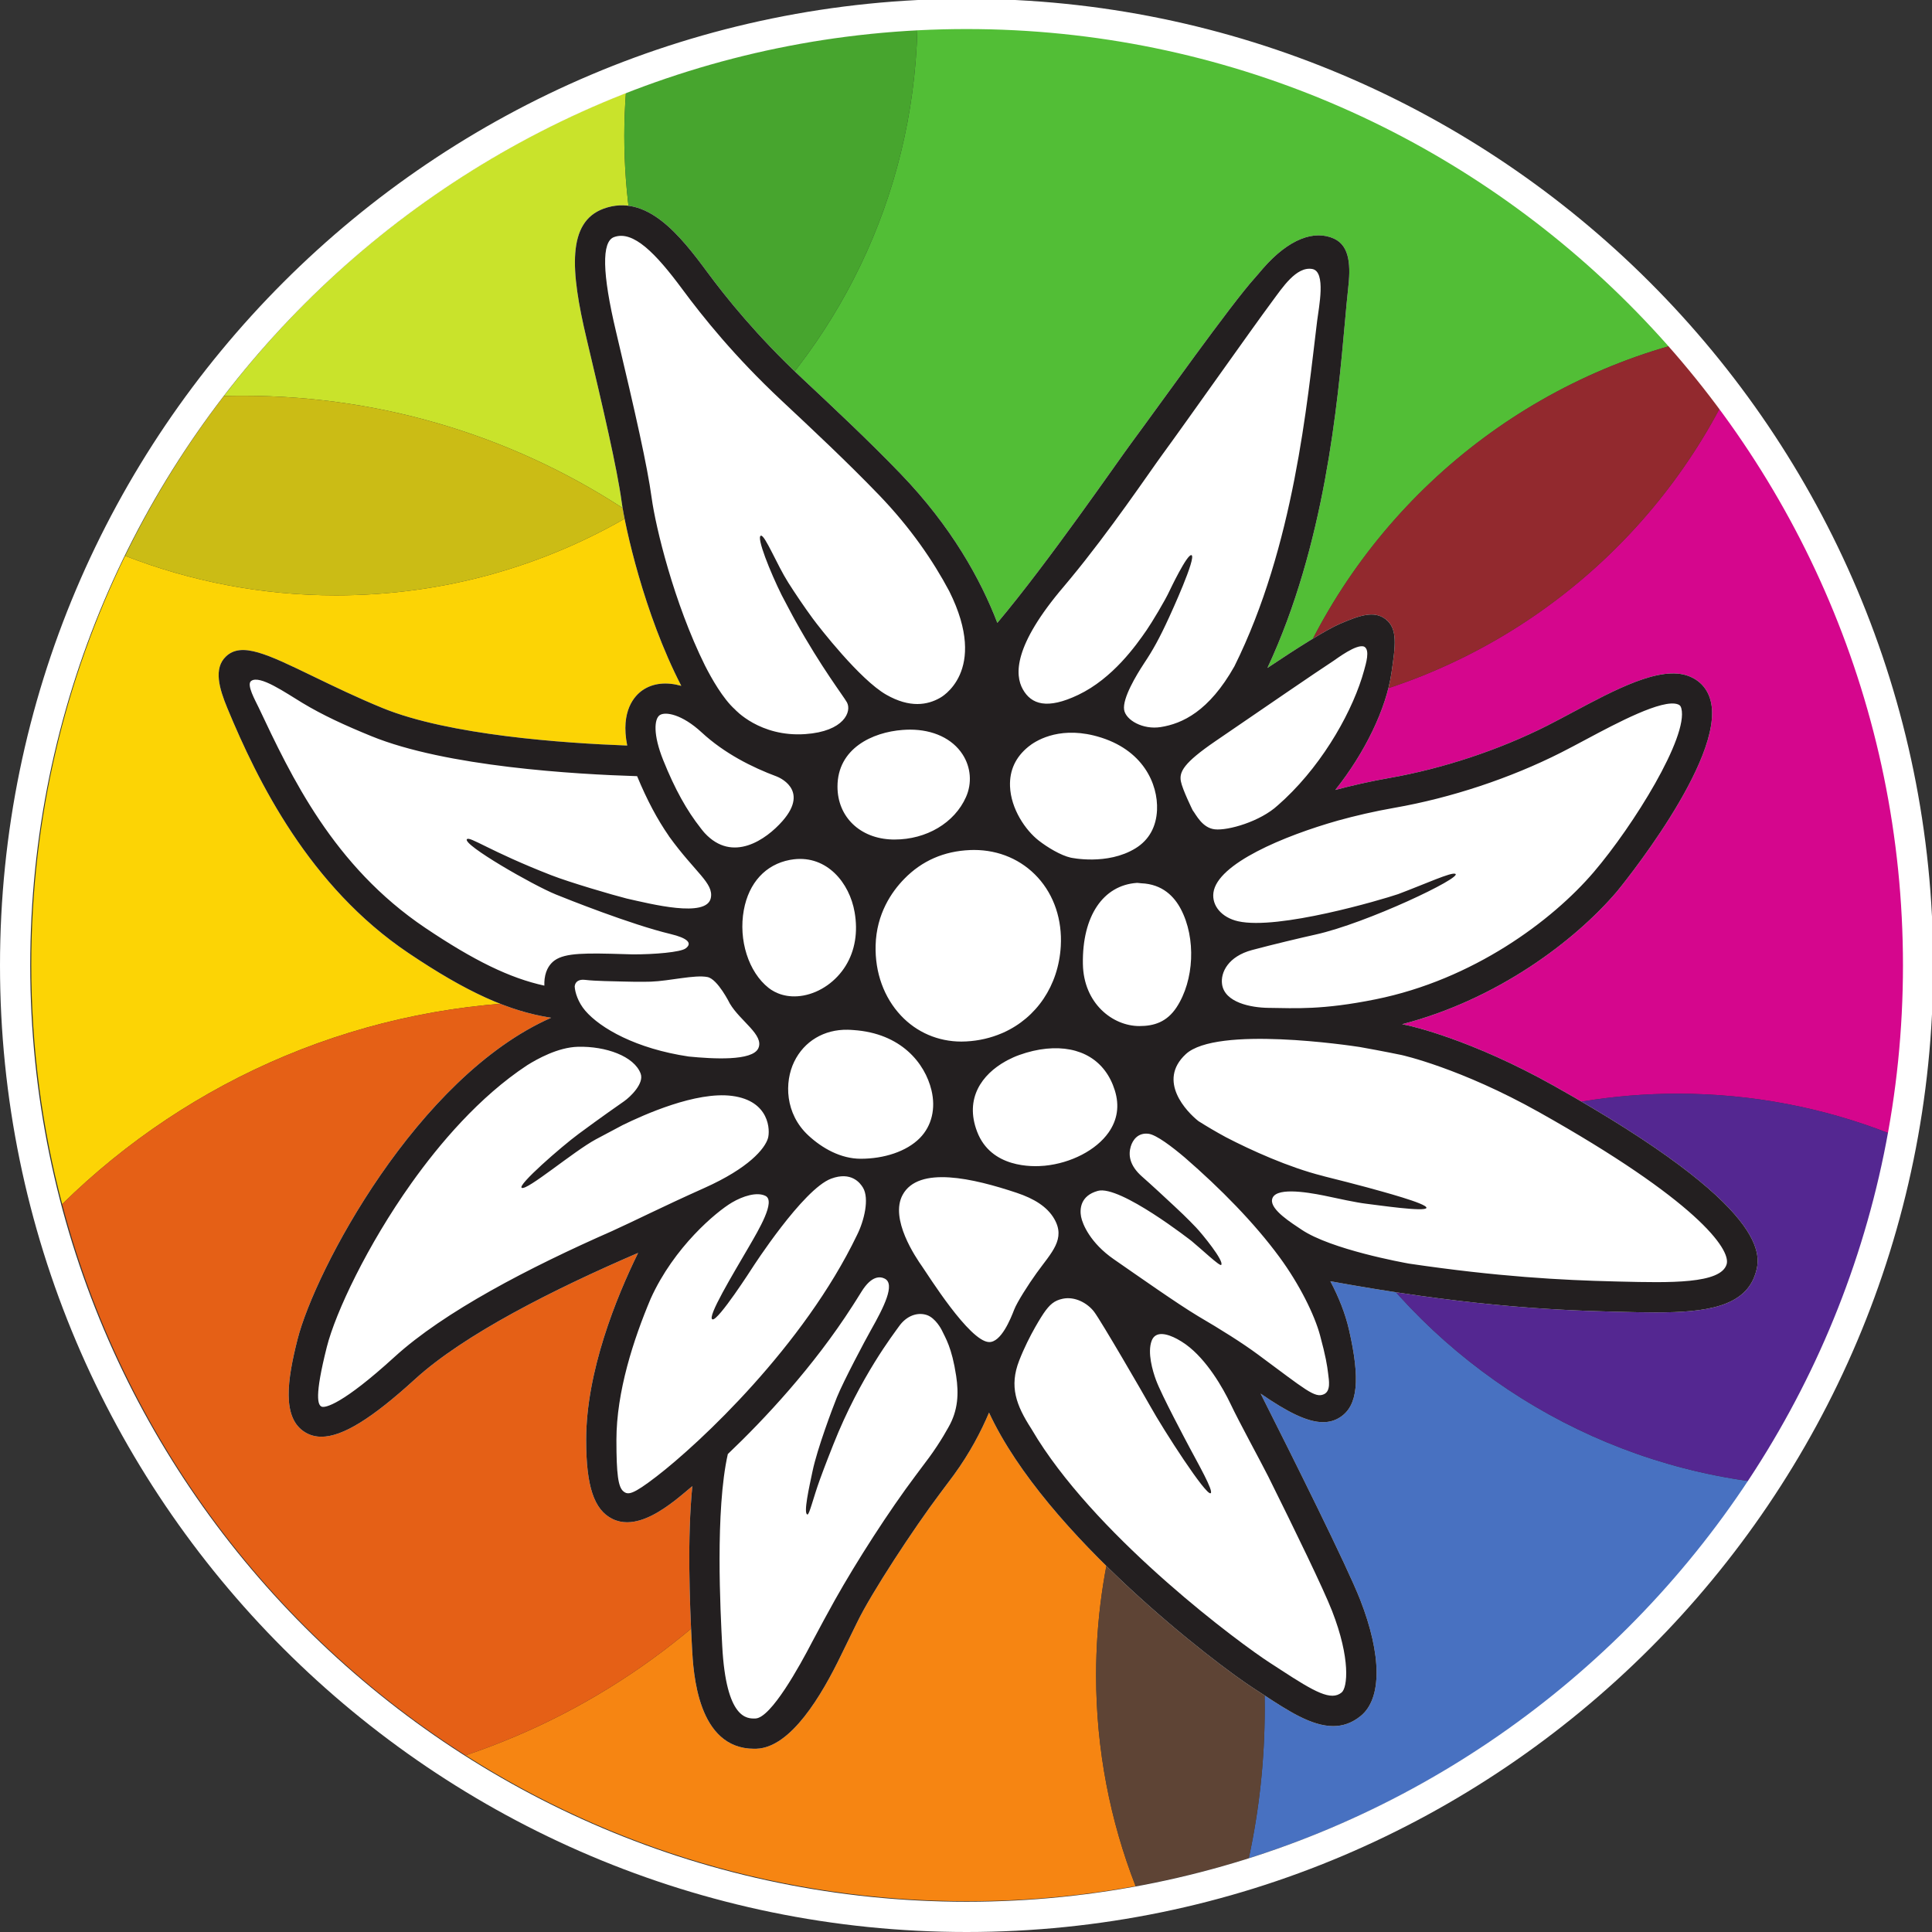 <?xml version="1.0" encoding="UTF-8" standalone="no"?>
<!-- Created with Inkscape (http://www.inkscape.org/) -->

<svg
   width="56.364mm"
   height="56.364mm"
   viewBox="0 0 56.364 56.364"
   version="1.1"
   id="svg5570"
   xml:space="preserve"
   inkscape:version="1.2.1 (9c6d41e410, 2022-07-14)"
   sodipodi:docname="drawing.svg"
   xmlns:inkscape="http://www.inkscape.org/namespaces/inkscape"
   xmlns:sodipodi="http://sodipodi.sourceforge.net/DTD/sodipodi-0.dtd"
   xmlns="http://www.w3.org/2000/svg"
   xmlns:svg="http://www.w3.org/2000/svg"><rect x="0" y="0" width="56.364" height="56.364" fill="#333333" stroke="none"/><sodipodi:namedview
     id="namedview5572"
     pagecolor="#ffffff"
     bordercolor="#000000"
     borderopacity="0.25"
     inkscape:showpageshadow="2"
     inkscape:pageopacity="0.0"
     inkscape:pagecheckerboard="0"
     inkscape:deskcolor="#d1d1d1"
     inkscape:document-units="mm"
     showgrid="false"
     inkscape:zoom="0.75722503"
     inkscape:cx="381.65669"
     inkscape:cy="456.27124"
     inkscape:window-width="2560"
     inkscape:window-height="1016"
     inkscape:window-x="0"
     inkscape:window-y="27"
     inkscape:window-maximized="1"
     inkscape:current-layer="svg5570"><inkscape:page
       x="0"
       y="0"
       width="56.364"
       height="56.364"
       id="page5801" /><inkscape:page
       x="220"
       y="-3.1162e-07"
       width="56.364"
       height="56.364"
       id="page5803" /></sodipodi:namedview><defs
     id="defs5567"><clipPath
       clipPathUnits="userSpaceOnUse"
       id="clipPath5737"><path
         d="M 0,159.771 H 159.772 V 0 H 0 Z"
         id="path5735" /></clipPath></defs><g
     id="g5731"
     transform="matrix(0.353,0,0,-0.353,0,56.364)"><g
       id="g5733"
       clip-path="url(#clipPath5737)"><g
         id="g5739"
         transform="translate(59.336,122.29)"><path
           d="m 0,0 c 8.571,-13.185 23.431,-21.907 40.329,-21.907 2.104,0 4.177,0.136 6.21,0.399 C 51.671,-6.877 63.682,4.516 78.691,8.8 64.511,24.88 43.758,35.028 20.633,35.028 c -1.394,0 -2.778,-0.039 -4.154,-0.112 C 16.101,20.989 9.798,8.541 0,0"
           style="fill:#52be36;fill-opacity:1;fill-rule:nonzero;stroke:none"
           id="path5741" /></g><g
         id="g5743"
         transform="translate(52.248,117.165)"><path
           d="m 0,0 c 2.52,1.494 4.892,3.211 7.088,5.125 -4.894,7.529 -7.74,16.513 -7.74,26.163 0,1.194 0.048,2.376 0.133,3.548 -13.247,-5.195 -24.71,-13.939 -33.228,-25.059 0.524,0.014 1.05,0.022 1.577,0.022 C -20.258,9.799 -9.19,6.187 0,0"
           style="fill:#c9e32b;fill-opacity:1;fill-rule:nonzero;stroke:none"
           id="path5745" /></g><g
         id="g5747"
         transform="translate(59.336,122.29)"><path
           d="M 0,0 C 9.798,8.541 16.101,20.989 16.479,34.916 8.019,34.469 -0.081,32.663 -7.607,29.711 -7.692,28.539 -7.74,27.357 -7.74,26.163 -7.74,16.513 -4.894,7.529 0,0"
           style="fill:#47a52e;fill-opacity:1;fill-rule:nonzero;stroke:none"
           id="path5749" /></g><g
         id="g5751"
         transform="translate(77.732,67.6)"><path
           d="m 0,0 c 0.016,0.559 0.026,1.12 0.026,1.682 0,19.945 -10.123,37.524 -25.511,47.883 -7.171,-4.253 -15.541,-6.698 -24.483,-6.698 -6.148,0 -12.021,1.163 -17.425,3.267 -4.967,-10.213 -7.756,-21.682 -7.756,-33.803 0,-6.836 0.89,-13.464 2.555,-19.777 10.544,10.358 24.998,16.75 40.948,16.75 C -19.984,9.304 -9.12,5.886 0,0"
           style="fill:#fcd405;fill-opacity:1;fill-rule:nonzero;stroke:none"
           id="path5753" /></g><g
         id="g5755"
         transform="translate(52.248,117.165)"><path
           d="m 0,0 c -9.19,6.187 -20.258,9.799 -32.17,9.799 -0.527,0 -1.053,-0.008 -1.577,-0.022 -3.14,-4.099 -5.881,-8.52 -8.161,-13.208 5.403,-2.104 11.277,-3.267 17.425,-3.267 8.942,0 17.312,2.445 24.483,6.698"
           style="fill:#cbbc15;fill-opacity:1;fill-rule:nonzero;stroke:none"
           id="path5757" /></g><g
         id="g5759"
         transform="translate(97.558,46.157)"><path
           d="m 0,0 c -4.698,8.713 -11.542,16.097 -19.826,21.443 -0.707,-24.688 -16.928,-45.489 -39.256,-52.999 11.991,-7.632 26.225,-12.056 41.492,-12.056 4.741,0 9.38,0.429 13.885,1.245 -2.103,5.403 -3.265,11.277 -3.265,17.424 0,9.133 2.547,17.671 6.97,24.943"
           style="fill:#f68512;fill-opacity:1;fill-rule:nonzero;stroke:none"
           id="path5761" /></g><g
         id="g5763"
         transform="translate(77.732,67.6)"><path
           d="m 0,0 c -9.12,5.886 -19.984,9.304 -31.646,9.304 -15.95,0 -30.404,-6.392 -40.948,-16.75 5.023,-19.058 17.13,-35.238 33.338,-45.553 C -16.928,-45.489 -0.707,-24.688 0,0"
           style="fill:#e56016;fill-opacity:1;fill-rule:nonzero;stroke:none"
           id="path5765" /></g><g
         id="g5767"
         transform="translate(110.147,59.916)"><path
           d="m 0,0 c -5.037,-3.717 -9.325,-8.392 -12.589,-13.759 4.444,-8.242 6.967,-17.673 6.967,-27.693 0,-4.243 -0.457,-8.379 -1.317,-12.366 17.097,5.377 31.632,16.528 41.325,31.167 C 19.812,-20.615 7.331,-12.049 0,0"
           style="fill:#4871c1;fill-opacity:1;fill-rule:nonzero;stroke:none"
           id="path5769" /></g><g
         id="g5771"
         transform="translate(97.558,46.157)"><path
           d="m 0,0 c -4.423,-7.272 -6.97,-15.81 -6.97,-24.943 0,-6.147 1.162,-12.021 3.265,-17.424 3.191,0.578 6.313,1.352 9.355,2.308 0.86,3.987 1.317,8.123 1.317,12.366 C 6.967,-17.672 4.444,-8.242 0,0"
           style="fill:#5e4435;fill-opacity:1;fill-rule:nonzero;stroke:none"
           id="path5773" /></g><g
         id="g5775"
         transform="translate(105.874,100.781)"><path
           d="m 0,0 c -1.748,-4.982 -2.701,-10.337 -2.701,-15.915 0,-9.137 2.549,-17.677 6.974,-24.95 7.977,5.885 17.836,9.366 28.51,9.366 6.155,0 12.037,-1.161 17.446,-3.269 0.82,4.515 1.251,9.166 1.251,13.918 0,17.253 -5.648,33.186 -15.194,46.054 C 29.142,11.717 15.772,2.034 0,0"
           style="fill:#d5068d;fill-opacity:1;fill-rule:nonzero;stroke:none"
           id="path5777" /></g><g
         id="g5779"
         transform="translate(105.874,100.781)"><path
           d="M 0,0 C 15.772,2.034 29.142,11.717 36.286,25.204 34.98,26.965 33.6,28.667 32.153,30.308 17.143,26.024 5.133,14.632 0,0"
           style="fill:#92292e;fill-opacity:1;fill-rule:nonzero;stroke:none"
           id="path5781" /></g><g
         id="g5783"
         transform="translate(138.657,69.283)"><path
           d="m 0,0 c -10.674,0 -20.533,-3.481 -28.51,-9.367 7.331,-12.049 19.812,-20.615 34.386,-22.651 5.659,8.546 9.669,18.279 11.57,28.748 C 12.037,-1.162 6.155,0 0,0"
           style="fill:#542791;fill-opacity:1;fill-rule:nonzero;stroke:none"
           id="path5785" /></g><g
         id="g5787"
         transform="translate(79.886,1.25)"><path
           d="m 0,0 c 43.36,0 78.636,35.275 78.636,78.637 0,43.359 -35.276,78.634 -78.636,78.634 -43.36,0 -78.636,-35.275 -78.636,-78.634 C -78.636,35.275 -43.36,0 0,0 Z"
           style="fill:none;stroke:#ffffff;stroke-width:2.5;stroke-linecap:butt;stroke-linejoin:miter;stroke-miterlimit:4;stroke-dasharray:none;stroke-opacity:1"
           id="path5789" /></g><g
         id="g5791"
         transform="translate(128.427,69.933)"><path
           d="m 0,0 c -6.869,3.853 -11.863,4.948 -12.076,4.994 -0.007,0.001 -0.18,0.037 -0.471,0.096 7.888,2.048 14.265,6.883 17.743,10.955 0.091,0.107 8.999,10.93 7.756,15.769 -0.253,0.988 -0.884,1.698 -1.824,2.053 -2.327,0.881 -6.041,-1.104 -9.633,-3.023 -0.712,-0.38 -1.403,-0.749 -2.048,-1.075 -3.983,-2.012 -8.616,-3.548 -13.046,-4.326 -1.612,-0.283 -3.096,-0.624 -4.472,-0.99 2.44,3.056 4.208,6.707 4.639,9.661 0.335,2.288 0.536,3.669 -0.487,4.456 -0.953,0.732 -2.162,0.301 -3.767,-0.388 -1.134,-0.486 -3.46,-1.953 -5.994,-3.647 4.746,10.159 5.801,21.825 6.4,28.529 0.098,1.106 0.184,2.058 0.271,2.823 0.202,1.76 0.194,3.512 -1.175,4.132 -1.612,0.727 -3.707,10e-4 -5.861,-2.466 -0.241,-0.276 -0.43,-0.514 -0.638,-0.743 -1.995,-2.193 -7.958,-10.604 -10.197,-13.62 -1.22,-1.643 -6.874,-9.878 -11.122,-14.931 -1.372,3.574 -3.778,7.946 -7.999,12.328 -2.639,2.739 -5.551,5.465 -8.121,7.871 -3.771,3.529 -6.355,6.765 -7.838,8.775 -2.243,3.036 -5.02,6.557 -8.581,5.26 -3.024,-1.106 -2.751,-5.091 -1.41,-10.735 1.361,-5.731 2.52,-10.702 2.903,-13.507 0.269,-1.975 1.829,-9.202 4.927,-15.196 -1.205,0.339 -2.33,0.24 -3.204,-0.362 -0.638,-0.44 -1.84,-1.685 -1.266,-4.57 -5.214,0.193 -14.719,0.85 -20.213,3.097 -2.106,0.862 -4.023,1.79 -5.714,2.608 -3.833,1.855 -5.941,2.876 -7.229,1.662 -1.05,-0.991 -0.566,-2.647 0.114,-4.287 2.505,-6.048 6.78,-14.724 14.956,-20.224 4.796,-3.227 8.277,-4.813 11.802,-5.354 -11.078,-4.882 -19.528,-20.901 -20.966,-26.591 -0.831,-3.289 -1.328,-6.495 0.644,-7.676 0.397,-0.238 0.838,-0.359 1.334,-0.359 1.751,0 4.181,1.513 7.731,4.751 4.061,3.704 11.457,7.433 18.442,10.441 -1.799,-3.672 -4.294,-9.787 -4.294,-15.459 0,-3.825 0.65,-5.777 2.174,-6.527 0.392,-0.193 0.799,-0.276 1.211,-0.276 1.413,0 2.877,0.974 3.948,1.797 0.029,0.023 0.568,0.444 1.442,1.19 -0.418,-4.221 -0.235,-9.422 -0.028,-13.332 0.11,-2.084 0.442,-8.374 5.141,-8.374 0.064,0 0.129,0.002 0.194,0.004 2.833,0.101 5.379,4.394 7.013,7.787 0.361,0.749 1.002,2.034 1.288,2.63 1.158,2.411 4.673,7.771 6.868,10.689 0.492,0.655 0.888,1.18 1.134,1.517 1.333,1.826 2.264,3.627 2.911,5.156 4.694,-10.126 18.855,-20.847 21.877,-22.791 l 0.865,-0.563 c 1.998,-1.303 3.918,-2.556 5.7,-2.556 0.789,0 1.552,0.246 2.281,0.843 1.757,1.439 1.739,5.026 -0.048,9.597 -1.095,2.798 -5.545,11.717 -8.229,17.04 2.167,-1.493 3.835,-2.36 5.159,-2.36 0.523,0 0.995,0.134 1.424,0.416 1.451,0.951 1.666,3.116 0.717,7.237 -0.306,1.331 -0.841,2.67 -1.536,3.992 10.776,-1.963 17.862,-2.381 23.414,-2.514 l 0.469,-0.011 c 1.037,-0.026 2.046,-0.05 3.01,-0.05 4.15,0 7.436,0.457 8.259,3.286 C 17.05,-14.147 18.197,-10.209 0,0"
           style="fill:#ffffff;fill-opacity:1;fill-rule:nonzero;stroke:none"
           id="path5793" /></g><g
         id="g5795"
         transform="translate(128.427,69.933)"><path
           d="m 0,0 c -6.869,3.853 -11.863,4.948 -12.076,4.994 -0.007,0.001 -0.18,0.037 -0.471,0.096 7.888,2.048 14.265,6.883 17.743,10.955 0.091,0.107 8.999,10.93 7.756,15.769 -0.253,0.988 -0.884,1.698 -1.824,2.053 -2.327,0.881 -6.041,-1.104 -9.633,-3.023 -0.712,-0.38 -1.403,-0.749 -2.048,-1.075 -3.983,-2.012 -8.616,-3.548 -13.046,-4.326 -1.612,-0.283 -3.096,-0.624 -4.472,-0.99 2.44,3.056 4.208,6.707 4.639,9.661 0.335,2.288 0.536,3.669 -0.487,4.456 -0.953,0.732 -2.162,0.301 -3.767,-0.388 -1.134,-0.486 -3.46,-1.953 -5.994,-3.647 4.746,10.159 5.801,21.825 6.4,28.529 0.098,1.106 0.184,2.058 0.271,2.823 0.202,1.76 0.194,3.512 -1.175,4.132 -1.612,0.727 -3.707,10e-4 -5.861,-2.466 -0.241,-0.276 -0.43,-0.514 -0.638,-0.743 -1.995,-2.193 -7.958,-10.604 -10.197,-13.62 -1.22,-1.643 -6.874,-9.878 -11.122,-14.931 -1.372,3.574 -3.778,7.946 -7.999,12.328 -2.639,2.739 -5.551,5.465 -8.121,7.871 -3.771,3.529 -6.355,6.765 -7.838,8.775 -2.243,3.036 -5.02,6.557 -8.581,5.26 -3.024,-1.106 -2.751,-5.091 -1.41,-10.735 1.361,-5.731 2.52,-10.702 2.903,-13.507 0.269,-1.975 1.829,-9.202 4.927,-15.196 -1.205,0.339 -2.33,0.24 -3.204,-0.362 -0.638,-0.44 -1.84,-1.685 -1.266,-4.57 -5.214,0.193 -14.719,0.85 -20.213,3.097 -2.106,0.862 -4.023,1.79 -5.714,2.608 -3.833,1.855 -5.941,2.876 -7.229,1.662 -1.05,-0.991 -0.566,-2.647 0.114,-4.287 2.505,-6.048 6.78,-14.724 14.956,-20.224 4.796,-3.227 8.277,-4.813 11.802,-5.354 -11.078,-4.882 -19.528,-20.901 -20.966,-26.591 -0.831,-3.289 -1.328,-6.495 0.644,-7.676 0.397,-0.238 0.838,-0.359 1.334,-0.359 1.751,0 4.181,1.513 7.731,4.751 4.061,3.704 11.457,7.433 18.442,10.441 -1.799,-3.672 -4.294,-9.787 -4.294,-15.459 0,-3.825 0.65,-5.777 2.174,-6.527 0.392,-0.193 0.799,-0.276 1.211,-0.276 1.413,0 2.877,0.974 3.948,1.797 0.029,0.023 0.568,0.444 1.442,1.19 -0.418,-4.221 -0.235,-9.422 -0.028,-13.332 0.11,-2.084 0.442,-8.374 5.141,-8.374 0.064,0 0.129,0.002 0.194,0.004 2.833,0.101 5.379,4.394 7.013,7.787 0.361,0.749 1.002,2.034 1.288,2.63 1.158,2.411 4.673,7.771 6.868,10.689 0.492,0.655 0.888,1.18 1.134,1.517 1.333,1.826 2.264,3.627 2.911,5.156 4.694,-10.126 18.855,-20.847 21.877,-22.791 l 0.865,-0.563 c 1.998,-1.303 3.918,-2.556 5.7,-2.556 0.789,0 1.552,0.246 2.281,0.843 1.757,1.439 1.739,5.026 -0.048,9.597 -1.095,2.798 -5.545,11.717 -8.229,17.04 2.167,-1.493 3.835,-2.36 5.159,-2.36 0.523,0 0.995,0.134 1.424,0.416 1.451,0.951 1.666,3.116 0.717,7.237 -0.306,1.331 -0.841,2.67 -1.536,3.992 10.776,-1.963 17.862,-2.381 23.414,-2.514 l 0.469,-0.011 c 1.037,-0.026 2.046,-0.05 3.01,-0.05 4.15,0 7.436,0.457 8.259,3.286 C 17.05,-14.147 18.197,-10.209 0,0 m -17.853,21.922 c 1.424,0.394 2.987,0.76 4.686,1.058 4.666,0.818 9.545,2.436 13.742,4.556 0.66,0.334 1.368,0.713 2.098,1.102 2.51,1.34 6.307,3.362 7.57,2.89 0.151,-0.057 0.232,-0.122 0.287,-0.336 C 11.128,28.858 6.571,21.508 3.294,17.67 -0.158,13.628 -6.694,8.772 -14.739,7.149 -19.166,6.257 -21.333,6.417 -23.6,6.443 c -1.427,0.017 -3.61,0.431 -3.828,1.947 -0.143,0.997 0.529,2.311 2.476,2.832 1.74,0.466 4.142,1.034 5.242,1.277 4.245,0.94 12.194,4.728 11.56,5.021 -0.337,0.156 -2.419,-0.807 -4.725,-1.676 -1.398,-0.473 -9.913,-2.991 -13.226,-2.245 -1.363,0.307 -2.184,1.29 -2.041,2.366 0.32,2.398 5.839,4.695 10.289,5.957 m -0.366,13.2 c 0.268,0.176 1.937,1.447 2.543,1.169 0.49,-0.27 0.136,-1.408 -0.012,-1.95 -0.863,-3.174 -3.241,-7.503 -6.543,-10.623 -0.132,-0.115 -0.295,-0.263 -0.496,-0.452 -0.032,-0.029 -0.065,-0.058 -0.097,-0.086 -1.434,-1.33 -4.099,-2.102 -5.202,-1.982 -1.041,0.113 -1.551,1.212 -1.831,1.575 0,0 -0.848,1.712 -0.976,2.396 -0.144,0.778 0.222,1.509 2.835,3.301 4.246,2.903 8.202,5.622 9.779,6.652 M -38.931,10.069 c -0.065,3.97 1.681,6.503 4.447,6.701 0.101,0.007 0.271,-0.026 0.37,-0.03 1.782,-0.07 2.742,-1.12 3.275,-2.127 1.269,-2.399 1.114,-5.903 -0.353,-8.129 -0.806,-1.22 -1.868,-1.545 -3.071,-1.545 h -0.001 c -2.208,0 -4.611,1.87 -4.667,5.13 M -36.81,-3.86 c -1.021,-1.451 -3.091,-2.528 -5.276,-2.744 -1.021,-0.101 -4.44,-0.196 -5.587,2.816 -1.056,2.766 0.425,4.738 2.342,5.812 0.063,0.033 0.124,0.069 0.186,0.102 0.314,0.165 0.637,0.308 0.962,0.424 0.76,0.273 1.514,0.448 2.236,0.519 2.827,0.279 4.888,-0.978 5.656,-3.449 0.393,-1.262 0.218,-2.433 -0.519,-3.48 m -3.684,45.142 c 0.201,0.235 0.366,0.435 0.515,0.618 3.271,3.942 6.569,8.842 7.596,10.245 2.118,2.895 7.346,10.328 9.077,12.659 0.875,1.178 2.018,2.94 3.337,2.703 1.151,-0.218 0.539,-3.148 0.396,-4.302 -0.828,-6.723 -1.89,-18.573 -6.835,-28.533 -2.105,-3.734 -4.32,-4.743 -6.093,-5.023 -1.478,-0.233 -2.887,0.577 -3.022,1.428 -0.152,0.952 1.034,2.901 1.595,3.757 10e-4,0.002 0.056,0.086 0.057,0.089 0.702,1.047 1.267,2.054 2.069,3.806 0.137,0.299 2.281,4.964 1.846,5.129 -0.352,0.134 -1.807,-2.936 -1.807,-2.936 -0.365,-0.803 -1.481,-2.653 -1.906,-3.267 -0.865,-1.25 -2.784,-3.978 -5.644,-5.344 -2.573,-1.229 -3.887,-0.792 -4.587,0.468 -0.651,1.171 -0.804,3.568 3.406,8.503 m -2.929,-13.245 c 0.494,0.403 2.341,1.657 5.381,0.918 0.101,-0.025 0.202,-0.051 0.301,-0.079 3.794,-1.06 5.031,-3.94 4.937,-6.083 -0.061,-1.358 -0.641,-2.465 -1.777,-3.163 -2.343,-1.44 -5.361,-0.771 -5.361,-0.771 -0.813,0.183 -1.914,0.844 -2.641,1.412 -1.087,0.849 -2.301,2.609 -2.37,4.488 -0.047,1.318 0.458,2.413 1.53,3.278 m -4.507,-8.545 c 2.067,0 3.941,-0.809 5.278,-2.277 1.345,-1.478 2.018,-3.495 1.894,-5.677 -0.19,-3.278 -2.017,-5.907 -4.729,-7.133 -0.055,-0.025 -0.115,-0.046 -0.169,-0.072 -0.887,-0.376 -1.862,-0.609 -2.904,-0.664 -0.139,-0.008 -0.277,-0.012 -0.414,-0.012 -1.92,0 -3.693,0.763 -4.994,2.148 -1.408,1.5 -2.153,3.561 -2.093,5.804 0.068,2.61 1.322,4.425 2.363,5.49 1.456,1.499 3.292,2.302 5.457,2.386 0.105,0.004 0.208,0.007 0.311,0.007 M -68.109,6.797 c 0.873,-1.467 2.847,-2.592 2.356,-3.689 -0.482,-1.078 -3.765,-0.883 -5.757,-0.687 -4.346,0.646 -7.297,2.334 -8.545,3.784 -0.595,0.691 -0.854,1.524 -0.877,2.011 0.035,0.382 0.339,0.604 0.852,0.541 0.86,-0.105 2.407,-0.116 3.22,-0.14 1.302,-0.04 2.207,-0.009 2.216,-0.009 1.564,0.056 3.641,0.593 4.691,0.381 0.847,-0.171 1.844,-2.192 1.844,-2.192 m -1.432,2.351 c 0.003,10e-4 0.005,0.002 0.008,0.003 0.002,-0.004 0.004,-0.008 0.006,-0.011 -0.005,0.003 -0.01,0.005 -0.014,0.008 m 2.588,5.383 c 0.414,2.253 1.8,3.762 3.804,4.14 0.109,0.02 0.218,0.037 0.326,0.05 2.749,0.325 4.609,-1.951 5.026,-4.371 0.287,-1.642 0.034,-3.171 -0.732,-4.419 -0.789,-1.284 -2.091,-2.206 -3.488,-2.467 -1.376,-0.253 -2.351,0.206 -2.884,0.625 -1.663,1.312 -2.507,3.96 -2.052,6.442 m 4.16,-12.544 c 0.823,1.701 2.478,2.685 4.427,2.647 0.161,-0.002 0.32,-0.014 0.476,-0.025 3.933,-0.265 5.908,-2.735 6.445,-4.974 0.362,-1.498 0.031,-2.94 -0.956,-3.946 -1.109,-1.128 -2.982,-1.717 -4.891,-1.717 h -10e-4 c -1.64,0 -3.177,0.859 -4.329,1.929 -1.936,1.795 -1.983,4.408 -1.171,6.086 m 14.201,21.878 c -0.947,-2.132 -3.263,-3.51 -5.901,-3.51 l -0.185,0.002 c -2.67,0.073 -4.534,1.87 -4.534,4.369 0,3.162 2.896,4.501 5.379,4.686 0.21,0.016 0.416,0.025 0.616,0.025 1.916,0 3.499,-0.745 4.341,-2.043 0.69,-1.061 0.796,-2.381 0.284,-3.529 M -74.57,48.589 c -0.362,2.652 -1.315,6.878 -2.947,13.748 -1.142,4.803 -1.197,7.429 -0.165,7.806 1.585,0.584 3.453,-1.343 5.64,-4.297 1.708,-2.309 4.326,-5.578 8.21,-9.215 2.548,-2.384 5.436,-5.087 8.03,-7.78 2.632,-2.731 4.496,-5.467 5.828,-7.974 3.334,-6.681 -0.768,-8.816 -0.768,-8.816 -1.026,-0.584 -2.48,-0.856 -4.44,0.264 -2.177,1.244 -5.525,5.548 -6.079,6.301 -0.692,0.941 -1.458,2.079 -2.016,2.958 -0.936,1.475 -1.923,3.933 -2.257,3.884 -0.428,-0.062 0.787,-3.061 1.711,-4.917 0,0 1.009,-1.922 1.136,-2.131 2.156,-3.874 3.96,-6.198 4.254,-6.726 0.415,-0.746 -0.221,-2.405 -3.445,-2.626 -3.758,-0.259 -5.811,2.043 -5.811,2.043 -0.992,0.891 -1.934,2.561 -2.472,3.619 -2.579,5.205 -4.082,11.459 -4.409,13.859 m 0.665,-17.956 c 0.457,0.316 1.837,0.083 3.469,-1.426 1.876,-1.734 4.173,-2.886 6.204,-3.642 l 0.011,-0.006 c 0,0 2.785,-1.028 0.463,-3.674 -1.344,-1.532 -4.122,-3.494 -6.433,-0.989 -0.022,0.026 -0.044,0.05 -0.065,0.075 -0.091,0.102 -0.18,0.218 -0.268,0.334 -1.132,1.436 -2.12,3.192 -3.093,5.615 -0.845,2.105 -0.742,3.4 -0.288,3.713 M -83.417,8.84 c -0.022,-0.178 -0.026,-0.366 -0.021,-0.56 -2.844,0.617 -5.82,2.068 -9.843,4.774 -7.614,5.124 -11.084,12.528 -13.774,18.221 -0.264,0.56 -1.027,1.89 -0.615,2.186 0.711,0.522 2.843,-0.976 4.232,-1.813 1.704,-1.027 3.508,-1.851 5.688,-2.743 6.19,-2.532 16.879,-3.158 21.977,-3.313 0.825,-1.992 1.678,-3.58 2.609,-4.923 0.014,-0.021 0.014,-0.03 0.032,-0.055 2.18,-3.014 3.702,-3.858 3.451,-5.09 -0.342,-1.68 -4.979,-0.485 -6.945,-0.047 -1.203,0.304 -4.726,1.337 -6.25,1.932 -5.099,1.989 -6.748,3.249 -6.965,2.969 -0.353,-0.453 5.445,-3.79 7.355,-4.564 0.877,-0.356 6.164,-2.473 9.474,-3.267 1.402,-0.336 1.838,-0.756 1.246,-1.192 -0.42,-0.31 -2.574,-0.498 -4.368,-0.491 -0.226,0.006 -0.453,0.013 -0.679,0.02 -3.177,0.096 -4.878,0.116 -5.769,-0.512 -0.323,-0.229 -0.731,-0.681 -0.835,-1.532 m 5.636,-20.814 c -0.014,-0.006 -0.017,-0.009 -0.029,-0.015 -6.903,-3.032 -13.923,-6.688 -18.008,-10.413 -4.324,-3.944 -5.743,-4.231 -6.025,-4.113 -0.311,0.131 -0.617,0.8 0.427,4.936 0.722,2.855 3.352,8.416 6.982,13.522 2.305,3.241 5.613,7.15 9.574,9.759 0.818,0.51 2.538,1.482 4.196,1.525 2.299,0.059 4.649,-0.778 5.184,-2.218 0.303,-0.816 -0.858,-1.929 -1.372,-2.286 -0.358,-0.248 -1.926,-1.342 -3.762,-2.701 -1.435,-1.062 -5.074,-4.237 -4.695,-4.453 0.437,-0.249 4.272,3.006 6.121,4.006 0.502,0.272 1.96,1.048 2.232,1.186 1.729,0.844 6.053,2.796 9.033,2.406 3.131,-0.41 3.15,-2.878 2.964,-3.5 -0.26,-0.867 -1.585,-2.465 -5.25,-4.106 -3.553,-1.59 -5.788,-2.731 -7.572,-3.535 m 3.605,-20.316 c -1.961,-1.508 -2.344,-1.541 -2.729,-1.226 -0.431,0.353 -0.578,1.401 -0.578,4.248 0,3.978 1.411,8.313 2.832,11.678 1.926,4.269 5.422,7.182 6.713,7.944 0.9,0.532 2.058,0.901 2.769,0.552 0.871,-0.427 -0.544,-2.79 -1.385,-4.239 -1.289,-2.219 -3.475,-5.821 -2.989,-5.97 0.469,-0.143 3.3,4.275 3.3,4.275 0,0 4.177,6.494 6.511,7.358 1.658,0.613 2.392,-0.354 2.627,-0.747 0.538,-0.902 0.103,-2.73 -0.497,-3.922 -4.397,-9.142 -12.967,-17.176 -16.574,-19.951 m 24.124,4.056 -0.396,-0.687 c -0.347,-0.577 -0.736,-1.169 -1.171,-1.766 -0.242,-0.331 -0.63,-0.846 -1.113,-1.489 -2.237,-2.973 -4.891,-7.109 -6.692,-10.314 -0.359,-0.64 -1.468,-2.669 -1.886,-3.474 -1.008,-1.945 -3.39,-6.276 -4.681,-6.322 -0.677,-0.021 -2.426,-0.084 -2.748,6.003 -0.148,2.792 -0.591,11.193 0.464,15.852 3.02,2.875 7.057,7.18 10.312,12.256 0,0 0.521,0.811 0.717,1.136 0.873,1.423 1.6,1.274 1.938,1.104 0.888,-0.447 -0.063,-2.346 -1.156,-4.277 -0.435,-0.768 -2.253,-4.186 -2.8,-5.538 -0.349,-0.862 -1.618,-4.231 -2.007,-6.082 -0.271,-1.29 -0.789,-3.565 -0.421,-3.595 0.158,-0.013 0.484,1.405 1.034,2.913 0.431,1.184 0.854,2.247 1.103,2.876 2.215,5.594 5.038,9.203 5.409,9.738 0.639,0.92 1.559,1.21 2.312,0.959 0.735,-0.245 1.225,-1.221 1.225,-1.221 0.319,-0.678 0.843,-1.435 1.205,-3.818 0.216,-1.432 0.172,-2.836 -0.648,-4.254 m 3.357,7.058 c -1.618,0.062 -5.042,5.563 -5.507,6.222 -0.551,0.783 -2.707,3.952 -1.628,5.942 1.318,2.431 5.852,1.362 9.422,0.172 1.45,-0.484 2.52,-1.151 3.095,-2.131 0.997,-1.696 -0.22,-2.798 -1.446,-4.502 -0.682,-0.948 -1.613,-2.405 -1.852,-3.025 -0.294,-0.759 -1.08,-2.717 -2.084,-2.678 m 23.083,-11.11 c 2.241,-4.512 4.551,-9.266 5.27,-11.103 1.548,-3.96 1.28,-6.35 0.792,-6.75 -0.867,-0.709 -2.199,0.026 -5.028,1.873 l -0.88,0.571 c -2.477,1.594 -13.819,9.995 -19.199,18.472 l -0.541,0.889 c -1.249,1.937 -1.832,3.484 -1.002,5.621 0.841,2.162 2.007,3.889 2.007,3.889 0.529,0.778 0.913,1.083 1.591,1.227 1.011,0.216 2.054,-0.362 2.597,-1.076 0.588,-0.773 4.136,-6.897 4.632,-7.789 1.136,-2.038 4.605,-7.405 4.997,-7.209 0.287,0.144 -1.089,2.542 -1.726,3.749 -0.302,0.574 -2.322,4.346 -2.788,5.607 -0.277,0.749 -0.73,2.275 -0.356,3.254 0.324,0.846 1.309,0.563 2.104,0.139 0.123,-0.071 0.244,-0.143 0.366,-0.214 0.133,-0.083 0.254,-0.165 0.358,-0.24 1.732,-1.257 3.071,-3.61 3.691,-4.915 0.738,-1.555 2.382,-4.549 3.115,-5.995 m 4.949,8.501 c 0.064,-0.538 0.239,-1.435 -0.35,-1.704 -0.75,-0.342 -1.497,0.36 -5.464,3.293 -1.265,0.936 -3.035,2.049 -4.946,3.167 -0.012,0.007 -0.018,0.012 -0.031,0.02 -1.682,1.01 -4.842,3.237 -6.932,4.684 -1.926,1.335 -2.58,2.888 -2.697,3.513 -0.116,0.625 -0.063,1.732 1.388,2.131 1.818,0.501 7.732,-4.134 7.754,-4.151 0.822,-0.677 2.32,-2.099 2.439,-1.969 0.274,0.302 -1.567,2.559 -2.077,3.094 0,0 -0.792,0.841 -1.772,1.742 -0.001,10e-4 -0.001,10e-4 -0.002,0.002 -0.662,0.62 -1.976,1.839 -2.681,2.455 -1.086,0.951 -1.139,1.835 -0.941,2.498 0.164,0.548 0.606,1.152 1.46,1.049 0.656,-0.079 1.975,-1.093 3.005,-1.965 2.949,-2.56 5.745,-5.398 7.825,-8.229 1.642,-2.234 2.893,-4.756 3.353,-6.465 0.468,-1.734 0.589,-2.486 0.669,-3.165 m 32.935,9.043 c -0.477,-1.637 -4.71,-1.534 -8.806,-1.435 l -0.471,0.012 c -4.34,0.104 -9.644,0.388 -16.974,1.472 -0.469,0.084 -6.437,1.163 -8.88,2.806 -0.817,0.55 -2.561,1.628 -2.442,2.468 0.153,1.068 2.749,0.661 4.335,0.342 l 0.001,-10e-4 c 1.087,-0.232 2.64,-0.572 3.447,-0.666 0.934,-0.109 4.9,-0.7 4.978,-0.342 0.078,0.358 -3.775,1.379 -4.916,1.696 -0.812,0.225 -2.494,0.65 -3.46,0.892 -0.063,0.019 -0.132,0.039 -0.216,0.06 -2.787,0.701 -5.911,2.117 -7.976,3.19 -0.827,0.448 -1.587,0.898 -2.275,1.333 -0.96,0.757 -3.437,3.313 -1.047,5.532 2.546,2.364 13.582,0.714 14.376,0.592 1.974,-0.351 3.44,-0.658 3.457,-0.662 0.048,-0.01 4.863,-1.076 11.373,-4.729 12.996,-7.291 15.855,-11.326 15.496,-12.56"
           style="fill:#231f20;fill-opacity:1;fill-rule:nonzero;stroke:none"
           id="path5797" /></g></g></g></svg>
